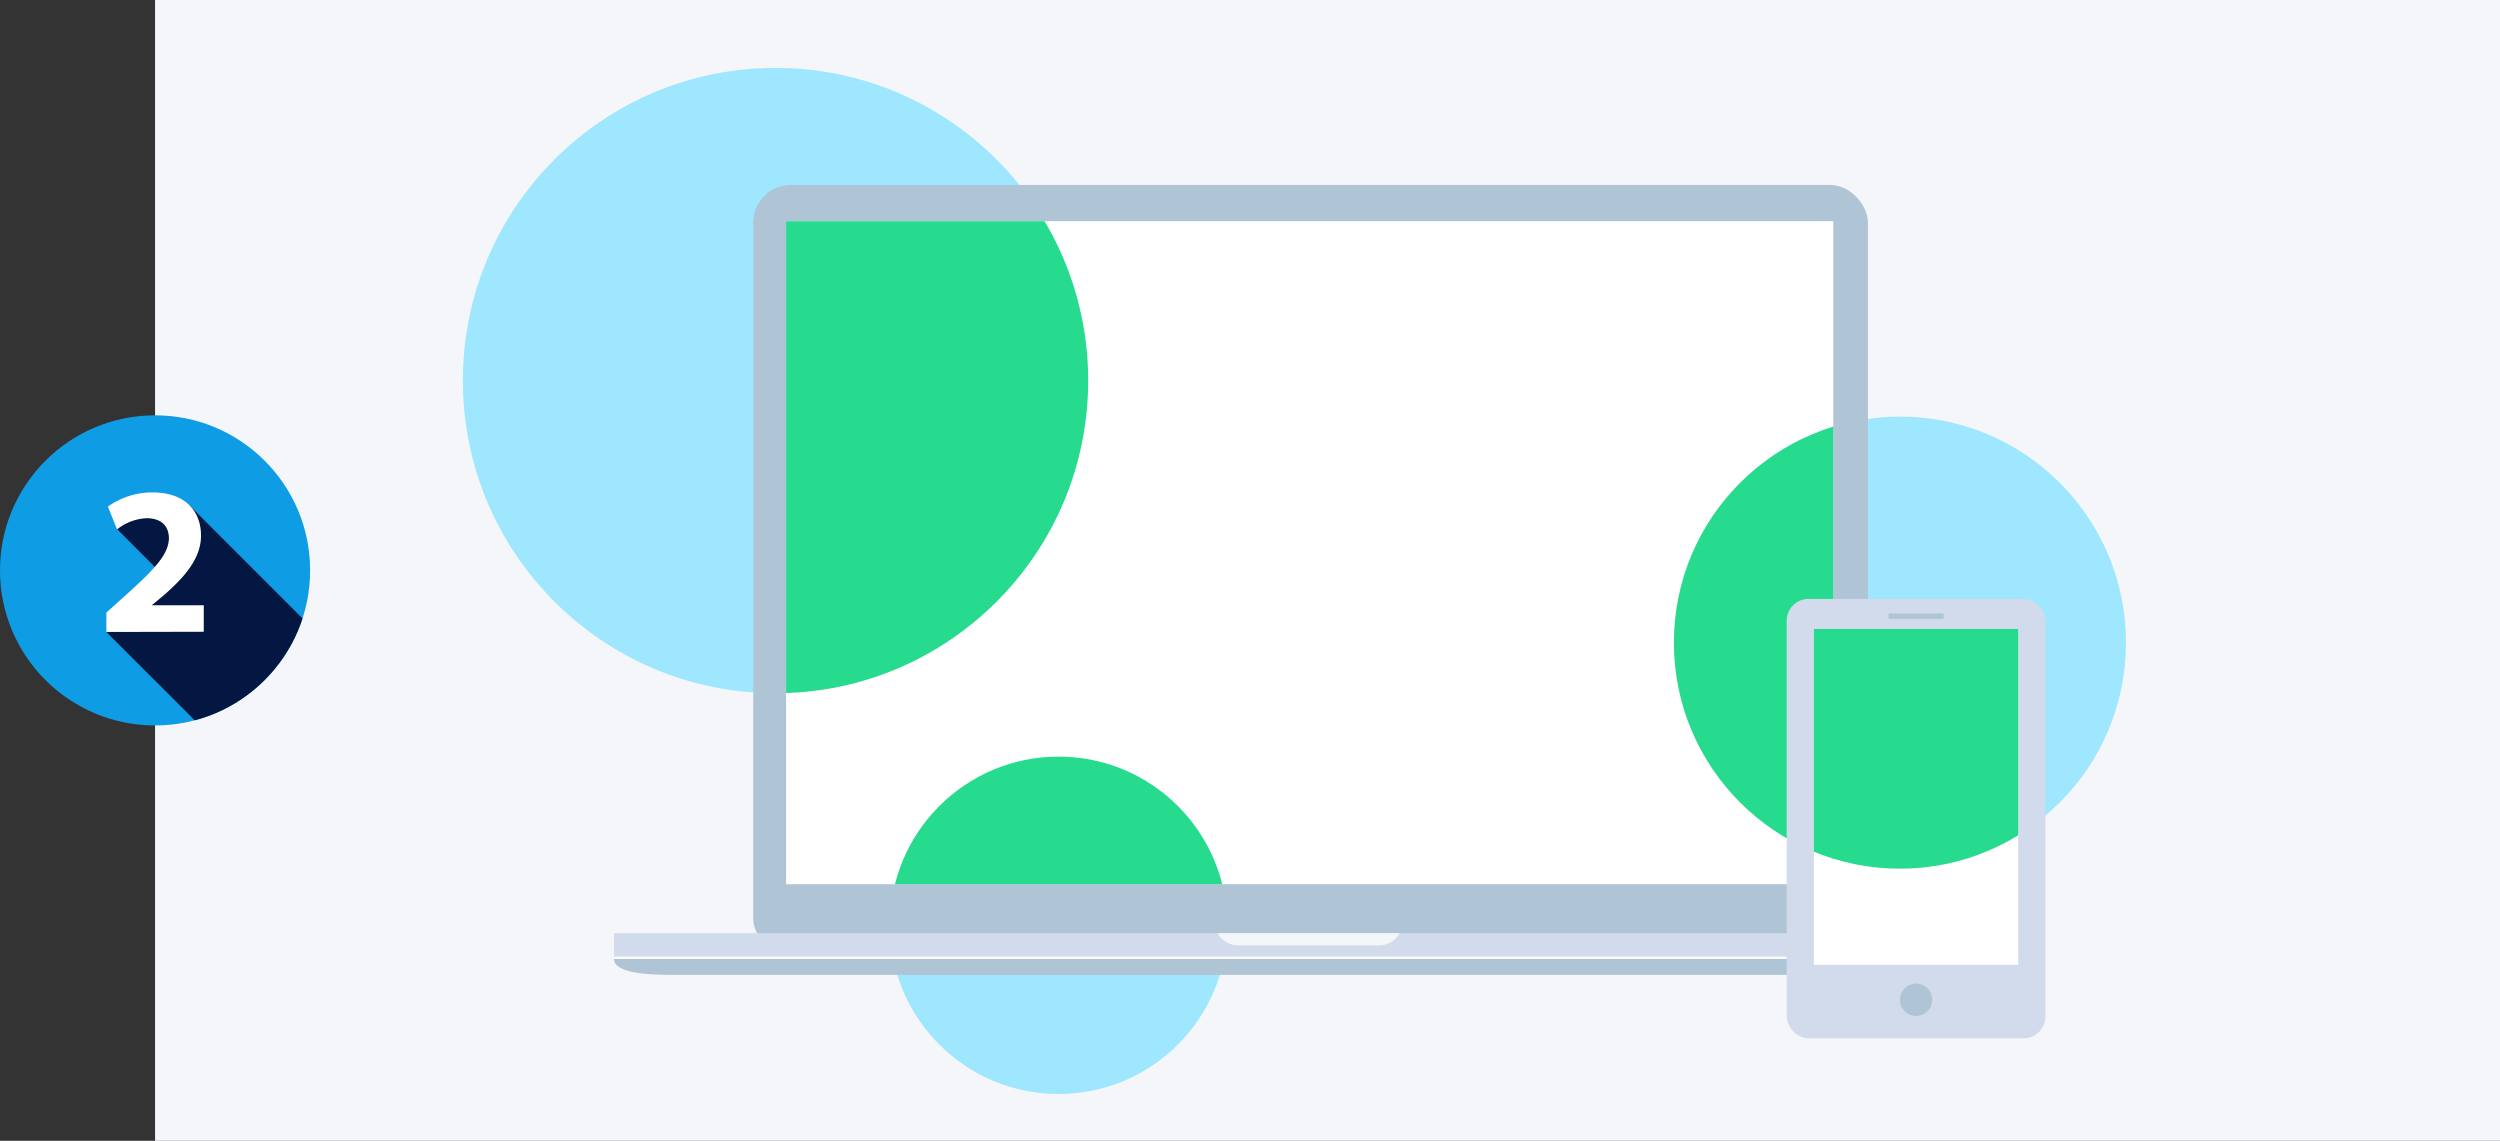 <svg xmlns="http://www.w3.org/2000/svg" xmlns:xlink="http://www.w3.org/1999/xlink" viewBox="0 0 236.68 108"><rect x="0" y="0" width="236.68" height="108" fill="#333333" stroke="none"/><defs><style>.cls-1{fill:none;}.cls-2{fill:#f5f6fa;}.cls-3{fill:#9ee7ff;}.cls-4{fill:#afc4d5;}.cls-5{fill:#d2dbeb;}.cls-6{fill:#fcfaf8;}.cls-7{fill:#fff;}.cls-8{clip-path:url(#clip-path);}.cls-9{fill:#26db8d;}.cls-10{clip-path:url(#clip-path-2);}.cls-11{fill:#0e9de5;}.cls-12{clip-path:url(#clip-path-3);}.cls-13{fill:#041742;}</style><clipPath id="clip-path"><rect class="cls-1" x="74.42" y="20.94" width="99.14" height="62.77"/></clipPath><clipPath id="clip-path-2"><rect class="cls-1" x="171.72" y="59.55" width="19.35" height="31.79"/></clipPath><clipPath id="clip-path-3"><circle class="cls-1" cx="14.68" cy="54" r="14.68"/></clipPath></defs><title>where</title><g id="Layer_2" data-name="Layer 2"><g id="content"><rect class="cls-2" x="14.68" width="222" height="108"/><circle class="cls-3" cx="73.42" cy="36.03" r="29.6"/><circle class="cls-3" cx="179.87" cy="60.84" r="21.4"/><circle class="cls-3" cx="100.22" cy="87.6" r="15.97"/><rect class="cls-4" x="71.31" y="17.51" width="105.53" height="73.02" rx="3.57"/><path class="cls-4" d="M189.21,90.79c0,1.38-3.48,1.5-5.33,1.5H63.44c-1.85,0-5.32-.12-5.32-1.5Z"/><polygon class="cls-5" points="123.41 88.35 58.12 88.35 58.12 90.65 123.41 90.65 189.21 90.65 189.21 88.35 123.41 88.35"/><polygon class="cls-6" points="123.41 90.56 58.12 90.56 58.12 90.79 123.41 90.79 189.21 90.79 189.21 90.56 123.41 90.56"/><path class="cls-2" d="M123.41,88.35h-8.15a2.25,2.25,0,0,0,2,1.15h13.3a2.22,2.22,0,0,0,1.95-1.15Z"/><rect class="cls-7" x="74.42" y="20.94" width="99.14" height="62.77"/><g class="cls-8"><circle class="cls-9" cx="73.42" cy="36.03" r="29.6"/><circle class="cls-9" cx="179.87" cy="60.84" r="21.4"/><circle class="cls-9" cx="100.22" cy="87.6" r="15.97"/></g><rect class="cls-5" x="169.15" y="56.7" width="24.49" height="41.6" rx="2.06"/><rect class="cls-7" x="171.72" y="59.55" width="19.35" height="31.79"/><rect class="cls-4" x="178.79" y="58.08" width="5.22" height="0.51"/><circle class="cls-4" cx="181.4" cy="94.65" r="1.53"/><g class="cls-10"><circle class="cls-9" cx="179.87" cy="60.84" r="21.4"/></g><circle class="cls-11" cx="14.68" cy="54" r="14.68"/><g class="cls-12"><polygon class="cls-13" points="11.09 50.1 15.84 54.86 10.06 59.83 21.99 71.75 21.91 70.45 29.84 59.75 17.95 47.86 10.91 47.86 11.09 50.1"/></g><path class="cls-7" d="M10.07,59.83V58l1.66-1.5c2.86-2.56,4.24-4,4.26-5.54,0-1.06-.62-1.9-2.12-1.9a4.86,4.86,0,0,0-2.79,1.06l-.86-2.16a7.19,7.19,0,0,1,4.25-1.34c3,0,4.56,1.72,4.56,4.08,0,2.18-1.56,3.92-3.46,5.6l-1.2,1v0h4.92v2.51Z"/></g></g></svg>